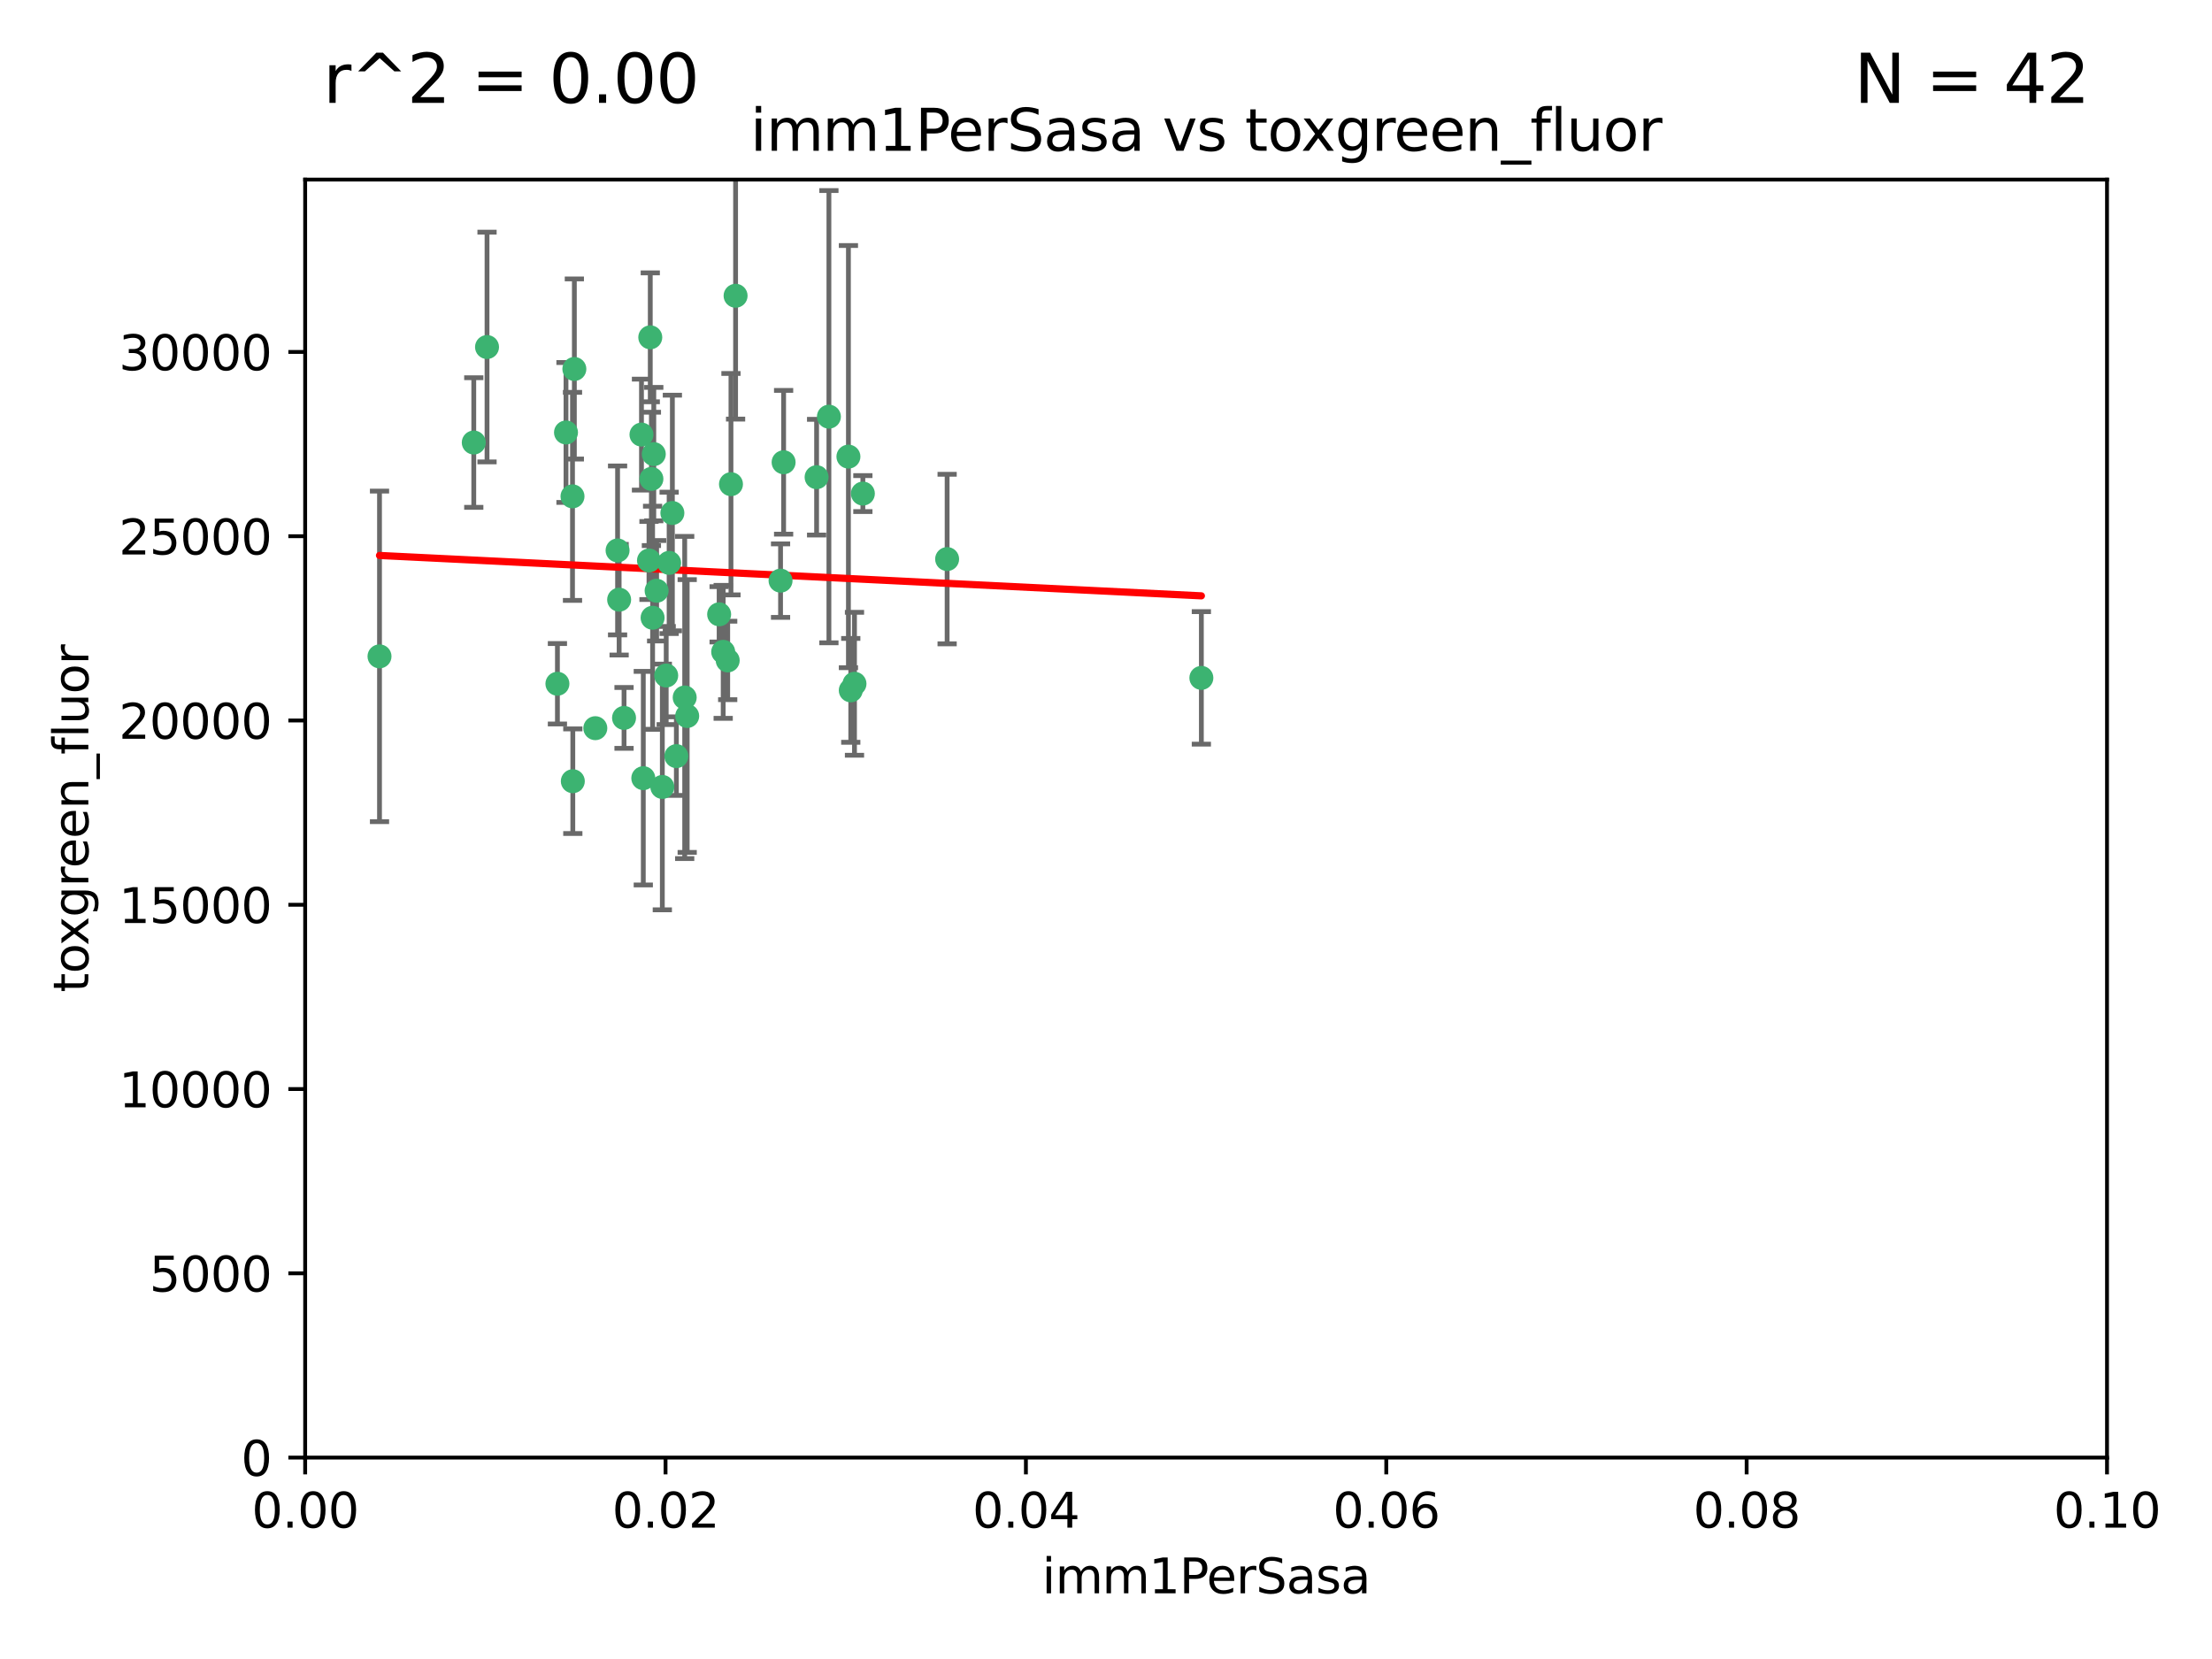 <?xml version="1.0" encoding="utf-8" standalone="no"?>
<!DOCTYPE svg PUBLIC "-//W3C//DTD SVG 1.1//EN"
  "http://www.w3.org/Graphics/SVG/1.1/DTD/svg11.dtd">
<svg xmlns:xlink="http://www.w3.org/1999/xlink" width="460.8pt" height="345.6pt" viewBox="0 0 460.8 345.6" xmlns="http://www.w3.org/2000/svg" version="1.1">
 <defs>
  <style type="text/css">*{stroke-linejoin: round; stroke-linecap: butt}</style>
 </defs>
 <g id="figure_1">
  <g id="patch_1">
   <path d="M 0 345.6 
L 460.8 345.6 
L 460.8 0 
L 0 0 
z
" style="fill: #ffffff"/>
  </g>
  <g id="axes_1">
   <g id="patch_2">
    <path d="M 63.571 303.64 
L 438.93 303.64 
L 438.93 37.411 
L 63.571 37.411 
z
" style="fill: #ffffff"/>
   </g>
   <g id="PathCollection_1">
    <defs>
     <path id="meb5f4f3772" d="M 0 1.118 
C 0.297 1.118 0.581 1 0.791 0.791 
C 1 0.581 1.118 0.297 1.118 0 
C 1.118 -0.297 1 -0.581 0.791 -0.791 
C 0.581 -1 0.297 -1.118 0 -1.118 
C -0.297 -1.118 -0.581 -1 -0.791 -0.791 
C -1 -0.581 -1.118 -0.297 -1.118 0 
C -1.118 0.297 -1 0.581 -0.791 0.791 
C -0.581 1 -0.297 1.118 0 1.118 
z
" style="stroke: #3cb371"/>
    </defs>
    <g clip-path="url(#pd19ee75ae9)">
     <use xlink:href="#meb5f4f3772" x="101.457" y="72.294" style="fill: #3cb371; stroke: #3cb371"/>
     <use xlink:href="#meb5f4f3772" x="79.059" y="136.733" style="fill: #3cb371; stroke: #3cb371"/>
     <use xlink:href="#meb5f4f3772" x="98.695" y="92.187" style="fill: #3cb371; stroke: #3cb371"/>
     <use xlink:href="#meb5f4f3772" x="135.699" y="99.763" style="fill: #3cb371; stroke: #3cb371"/>
     <use xlink:href="#meb5f4f3772" x="135.464" y="70.271" style="fill: #3cb371; stroke: #3cb371"/>
     <use xlink:href="#meb5f4f3772" x="150.654" y="135.791" style="fill: #3cb371; stroke: #3cb371"/>
     <use xlink:href="#meb5f4f3772" x="136.786" y="123.063" style="fill: #3cb371; stroke: #3cb371"/>
     <use xlink:href="#meb5f4f3772" x="124.016" y="151.693" style="fill: #3cb371; stroke: #3cb371"/>
     <use xlink:href="#meb5f4f3772" x="137.975" y="163.936" style="fill: #3cb371; stroke: #3cb371"/>
     <use xlink:href="#meb5f4f3772" x="128.653" y="114.664" style="fill: #3cb371; stroke: #3cb371"/>
     <use xlink:href="#meb5f4f3772" x="177.231" y="143.815" style="fill: #3cb371; stroke: #3cb371"/>
     <use xlink:href="#meb5f4f3772" x="135.196" y="116.762" style="fill: #3cb371; stroke: #3cb371"/>
     <use xlink:href="#meb5f4f3772" x="119.649" y="76.865" style="fill: #3cb371; stroke: #3cb371"/>
     <use xlink:href="#meb5f4f3772" x="117.908" y="90.091" style="fill: #3cb371; stroke: #3cb371"/>
     <use xlink:href="#meb5f4f3772" x="153.236" y="61.614" style="fill: #3cb371; stroke: #3cb371"/>
     <use xlink:href="#meb5f4f3772" x="179.751" y="102.821" style="fill: #3cb371; stroke: #3cb371"/>
     <use xlink:href="#meb5f4f3772" x="136.196" y="94.6" style="fill: #3cb371; stroke: #3cb371"/>
     <use xlink:href="#meb5f4f3772" x="119.328" y="162.741" style="fill: #3cb371; stroke: #3cb371"/>
     <use xlink:href="#meb5f4f3772" x="139.392" y="117.254" style="fill: #3cb371; stroke: #3cb371"/>
     <use xlink:href="#meb5f4f3772" x="143.155" y="149.16" style="fill: #3cb371; stroke: #3cb371"/>
     <use xlink:href="#meb5f4f3772" x="149.81" y="127.973" style="fill: #3cb371; stroke: #3cb371"/>
     <use xlink:href="#meb5f4f3772" x="151.594" y="137.58" style="fill: #3cb371; stroke: #3cb371"/>
     <use xlink:href="#meb5f4f3772" x="178.006" y="142.442" style="fill: #3cb371; stroke: #3cb371"/>
     <use xlink:href="#meb5f4f3772" x="133.632" y="90.534" style="fill: #3cb371; stroke: #3cb371"/>
     <use xlink:href="#meb5f4f3772" x="170.113" y="99.407" style="fill: #3cb371; stroke: #3cb371"/>
     <use xlink:href="#meb5f4f3772" x="129.998" y="149.553" style="fill: #3cb371; stroke: #3cb371"/>
     <use xlink:href="#meb5f4f3772" x="128.977" y="124.926" style="fill: #3cb371; stroke: #3cb371"/>
     <use xlink:href="#meb5f4f3772" x="152.275" y="100.862" style="fill: #3cb371; stroke: #3cb371"/>
     <use xlink:href="#meb5f4f3772" x="140.068" y="106.867" style="fill: #3cb371; stroke: #3cb371"/>
     <use xlink:href="#meb5f4f3772" x="116.121" y="142.44" style="fill: #3cb371; stroke: #3cb371"/>
     <use xlink:href="#meb5f4f3772" x="172.678" y="86.8" style="fill: #3cb371; stroke: #3cb371"/>
     <use xlink:href="#meb5f4f3772" x="163.241" y="96.298" style="fill: #3cb371; stroke: #3cb371"/>
     <use xlink:href="#meb5f4f3772" x="119.263" y="103.401" style="fill: #3cb371; stroke: #3cb371"/>
     <use xlink:href="#meb5f4f3772" x="135.948" y="128.689" style="fill: #3cb371; stroke: #3cb371"/>
     <use xlink:href="#meb5f4f3772" x="176.743" y="95.121" style="fill: #3cb371; stroke: #3cb371"/>
     <use xlink:href="#meb5f4f3772" x="250.266" y="141.216" style="fill: #3cb371; stroke: #3cb371"/>
     <use xlink:href="#meb5f4f3772" x="140.899" y="157.513" style="fill: #3cb371; stroke: #3cb371"/>
     <use xlink:href="#meb5f4f3772" x="197.304" y="116.464" style="fill: #3cb371; stroke: #3cb371"/>
     <use xlink:href="#meb5f4f3772" x="142.635" y="145.3" style="fill: #3cb371; stroke: #3cb371"/>
     <use xlink:href="#meb5f4f3772" x="134.01" y="162.105" style="fill: #3cb371; stroke: #3cb371"/>
     <use xlink:href="#meb5f4f3772" x="138.782" y="140.722" style="fill: #3cb371; stroke: #3cb371"/>
     <use xlink:href="#meb5f4f3772" x="162.604" y="120.958" style="fill: #3cb371; stroke: #3cb371"/>
    </g>
   </g>
   <g id="matplotlib.axis_1">
    <g id="xtick_1">
     <g id="line2d_1">
      <defs>
       <path id="mf16f6f6f05" d="M 0 0 
L 0 3.5 
" style="stroke: #000000; stroke-width: 0.8"/>
      </defs>
      <g>
       <use xlink:href="#mf16f6f6f05" x="63.571" y="303.64" style="stroke: #000000; stroke-width: 0.8"/>
      </g>
     </g>
     <g id="text_1">
      <!-- 0.00 -->
      <g transform="translate(52.438 318.238)scale(0.1 -0.1)">
       <defs>
        <path id="DejaVuSans-30" d="M 2034 4250 
Q 1547 4250 1301 3770 
Q 1056 3291 1056 2328 
Q 1056 1369 1301 889 
Q 1547 409 2034 409 
Q 2525 409 2770 889 
Q 3016 1369 3016 2328 
Q 3016 3291 2770 3770 
Q 2525 4250 2034 4250 
z
M 2034 4750 
Q 2819 4750 3233 4129 
Q 3647 3509 3647 2328 
Q 3647 1150 3233 529 
Q 2819 -91 2034 -91 
Q 1250 -91 836 529 
Q 422 1150 422 2328 
Q 422 3509 836 4129 
Q 1250 4750 2034 4750 
z
" transform="scale(0.016)"/>
        <path id="DejaVuSans-2e" d="M 684 794 
L 1344 794 
L 1344 0 
L 684 0 
L 684 794 
z
" transform="scale(0.016)"/>
       </defs>
       <use xlink:href="#DejaVuSans-30"/>
       <use xlink:href="#DejaVuSans-2e" x="63.623"/>
       <use xlink:href="#DejaVuSans-30" x="95.41"/>
       <use xlink:href="#DejaVuSans-30" x="159.033"/>
      </g>
     </g>
    </g>
    <g id="xtick_2">
     <g id="line2d_2">
      <g>
       <use xlink:href="#mf16f6f6f05" x="138.643" y="303.64" style="stroke: #000000; stroke-width: 0.8"/>
      </g>
     </g>
     <g id="text_2">
      <!-- 0.02 -->
      <g transform="translate(127.51 318.238)scale(0.1 -0.1)">
       <defs>
        <path id="DejaVuSans-32" d="M 1228 531 
L 3431 531 
L 3431 0 
L 469 0 
L 469 531 
Q 828 903 1448 1529 
Q 2069 2156 2228 2338 
Q 2531 2678 2651 2914 
Q 2772 3150 2772 3378 
Q 2772 3750 2511 3984 
Q 2250 4219 1831 4219 
Q 1534 4219 1204 4116 
Q 875 4013 500 3803 
L 500 4441 
Q 881 4594 1212 4672 
Q 1544 4750 1819 4750 
Q 2544 4750 2975 4387 
Q 3406 4025 3406 3419 
Q 3406 3131 3298 2873 
Q 3191 2616 2906 2266 
Q 2828 2175 2409 1742 
Q 1991 1309 1228 531 
z
" transform="scale(0.016)"/>
       </defs>
       <use xlink:href="#DejaVuSans-30"/>
       <use xlink:href="#DejaVuSans-2e" x="63.623"/>
       <use xlink:href="#DejaVuSans-30" x="95.41"/>
       <use xlink:href="#DejaVuSans-32" x="159.033"/>
      </g>
     </g>
    </g>
    <g id="xtick_3">
     <g id="line2d_3">
      <g>
       <use xlink:href="#mf16f6f6f05" x="213.715" y="303.64" style="stroke: #000000; stroke-width: 0.8"/>
      </g>
     </g>
     <g id="text_3">
      <!-- 0.04 -->
      <g transform="translate(202.582 318.238)scale(0.1 -0.1)">
       <defs>
        <path id="DejaVuSans-34" d="M 2419 4116 
L 825 1625 
L 2419 1625 
L 2419 4116 
z
M 2253 4666 
L 3047 4666 
L 3047 1625 
L 3713 1625 
L 3713 1100 
L 3047 1100 
L 3047 0 
L 2419 0 
L 2419 1100 
L 313 1100 
L 313 1709 
L 2253 4666 
z
" transform="scale(0.016)"/>
       </defs>
       <use xlink:href="#DejaVuSans-30"/>
       <use xlink:href="#DejaVuSans-2e" x="63.623"/>
       <use xlink:href="#DejaVuSans-30" x="95.41"/>
       <use xlink:href="#DejaVuSans-34" x="159.033"/>
      </g>
     </g>
    </g>
    <g id="xtick_4">
     <g id="line2d_4">
      <g>
       <use xlink:href="#mf16f6f6f05" x="288.786" y="303.64" style="stroke: #000000; stroke-width: 0.8"/>
      </g>
     </g>
     <g id="text_4">
      <!-- 0.06 -->
      <g transform="translate(277.654 318.238)scale(0.1 -0.1)">
       <defs>
        <path id="DejaVuSans-36" d="M 2113 2584 
Q 1688 2584 1439 2293 
Q 1191 2003 1191 1497 
Q 1191 994 1439 701 
Q 1688 409 2113 409 
Q 2538 409 2786 701 
Q 3034 994 3034 1497 
Q 3034 2003 2786 2293 
Q 2538 2584 2113 2584 
z
M 3366 4563 
L 3366 3988 
Q 3128 4100 2886 4159 
Q 2644 4219 2406 4219 
Q 1781 4219 1451 3797 
Q 1122 3375 1075 2522 
Q 1259 2794 1537 2939 
Q 1816 3084 2150 3084 
Q 2853 3084 3261 2657 
Q 3669 2231 3669 1497 
Q 3669 778 3244 343 
Q 2819 -91 2113 -91 
Q 1303 -91 875 529 
Q 447 1150 447 2328 
Q 447 3434 972 4092 
Q 1497 4750 2381 4750 
Q 2619 4750 2861 4703 
Q 3103 4656 3366 4563 
z
" transform="scale(0.016)"/>
       </defs>
       <use xlink:href="#DejaVuSans-30"/>
       <use xlink:href="#DejaVuSans-2e" x="63.623"/>
       <use xlink:href="#DejaVuSans-30" x="95.41"/>
       <use xlink:href="#DejaVuSans-36" x="159.033"/>
      </g>
     </g>
    </g>
    <g id="xtick_5">
     <g id="line2d_5">
      <g>
       <use xlink:href="#mf16f6f6f05" x="363.858" y="303.64" style="stroke: #000000; stroke-width: 0.8"/>
      </g>
     </g>
     <g id="text_5">
      <!-- 0.08 -->
      <g transform="translate(352.725 318.238)scale(0.1 -0.1)">
       <defs>
        <path id="DejaVuSans-38" d="M 2034 2216 
Q 1584 2216 1326 1975 
Q 1069 1734 1069 1313 
Q 1069 891 1326 650 
Q 1584 409 2034 409 
Q 2484 409 2743 651 
Q 3003 894 3003 1313 
Q 3003 1734 2745 1975 
Q 2488 2216 2034 2216 
z
M 1403 2484 
Q 997 2584 770 2862 
Q 544 3141 544 3541 
Q 544 4100 942 4425 
Q 1341 4750 2034 4750 
Q 2731 4750 3128 4425 
Q 3525 4100 3525 3541 
Q 3525 3141 3298 2862 
Q 3072 2584 2669 2484 
Q 3125 2378 3379 2068 
Q 3634 1759 3634 1313 
Q 3634 634 3220 271 
Q 2806 -91 2034 -91 
Q 1263 -91 848 271 
Q 434 634 434 1313 
Q 434 1759 690 2068 
Q 947 2378 1403 2484 
z
M 1172 3481 
Q 1172 3119 1398 2916 
Q 1625 2713 2034 2713 
Q 2441 2713 2670 2916 
Q 2900 3119 2900 3481 
Q 2900 3844 2670 4047 
Q 2441 4250 2034 4250 
Q 1625 4250 1398 4047 
Q 1172 3844 1172 3481 
z
" transform="scale(0.016)"/>
       </defs>
       <use xlink:href="#DejaVuSans-30"/>
       <use xlink:href="#DejaVuSans-2e" x="63.623"/>
       <use xlink:href="#DejaVuSans-30" x="95.41"/>
       <use xlink:href="#DejaVuSans-38" x="159.033"/>
      </g>
     </g>
    </g>
    <g id="xtick_6">
     <g id="line2d_6">
      <g>
       <use xlink:href="#mf16f6f6f05" x="438.93" y="303.64" style="stroke: #000000; stroke-width: 0.8"/>
      </g>
     </g>
     <g id="text_6">
      <!-- 0.10 -->
      <g transform="translate(427.797 318.238)scale(0.1 -0.1)">
       <defs>
        <path id="DejaVuSans-31" d="M 794 531 
L 1825 531 
L 1825 4091 
L 703 3866 
L 703 4441 
L 1819 4666 
L 2450 4666 
L 2450 531 
L 3481 531 
L 3481 0 
L 794 0 
L 794 531 
z
" transform="scale(0.016)"/>
       </defs>
       <use xlink:href="#DejaVuSans-30"/>
       <use xlink:href="#DejaVuSans-2e" x="63.623"/>
       <use xlink:href="#DejaVuSans-31" x="95.41"/>
       <use xlink:href="#DejaVuSans-30" x="159.033"/>
      </g>
     </g>
    </g>
    <g id="text_7">
     <!-- imm1PerSasa -->
     <g transform="translate(217.067 331.917)scale(0.1 -0.1)">
      <defs>
       <path id="DejaVuSans-69" d="M 603 3500 
L 1178 3500 
L 1178 0 
L 603 0 
L 603 3500 
z
M 603 4863 
L 1178 4863 
L 1178 4134 
L 603 4134 
L 603 4863 
z
" transform="scale(0.016)"/>
       <path id="DejaVuSans-6d" d="M 3328 2828 
Q 3544 3216 3844 3400 
Q 4144 3584 4550 3584 
Q 5097 3584 5394 3201 
Q 5691 2819 5691 2113 
L 5691 0 
L 5113 0 
L 5113 2094 
Q 5113 2597 4934 2840 
Q 4756 3084 4391 3084 
Q 3944 3084 3684 2787 
Q 3425 2491 3425 1978 
L 3425 0 
L 2847 0 
L 2847 2094 
Q 2847 2600 2669 2842 
Q 2491 3084 2119 3084 
Q 1678 3084 1418 2786 
Q 1159 2488 1159 1978 
L 1159 0 
L 581 0 
L 581 3500 
L 1159 3500 
L 1159 2956 
Q 1356 3278 1631 3431 
Q 1906 3584 2284 3584 
Q 2666 3584 2933 3390 
Q 3200 3197 3328 2828 
z
" transform="scale(0.016)"/>
       <path id="DejaVuSans-50" d="M 1259 4147 
L 1259 2394 
L 2053 2394 
Q 2494 2394 2734 2622 
Q 2975 2850 2975 3272 
Q 2975 3691 2734 3919 
Q 2494 4147 2053 4147 
L 1259 4147 
z
M 628 4666 
L 2053 4666 
Q 2838 4666 3239 4311 
Q 3641 3956 3641 3272 
Q 3641 2581 3239 2228 
Q 2838 1875 2053 1875 
L 1259 1875 
L 1259 0 
L 628 0 
L 628 4666 
z
" transform="scale(0.016)"/>
       <path id="DejaVuSans-65" d="M 3597 1894 
L 3597 1613 
L 953 1613 
Q 991 1019 1311 708 
Q 1631 397 2203 397 
Q 2534 397 2845 478 
Q 3156 559 3463 722 
L 3463 178 
Q 3153 47 2828 -22 
Q 2503 -91 2169 -91 
Q 1331 -91 842 396 
Q 353 884 353 1716 
Q 353 2575 817 3079 
Q 1281 3584 2069 3584 
Q 2775 3584 3186 3129 
Q 3597 2675 3597 1894 
z
M 3022 2063 
Q 3016 2534 2758 2815 
Q 2500 3097 2075 3097 
Q 1594 3097 1305 2825 
Q 1016 2553 972 2059 
L 3022 2063 
z
" transform="scale(0.016)"/>
       <path id="DejaVuSans-72" d="M 2631 2963 
Q 2534 3019 2420 3045 
Q 2306 3072 2169 3072 
Q 1681 3072 1420 2755 
Q 1159 2438 1159 1844 
L 1159 0 
L 581 0 
L 581 3500 
L 1159 3500 
L 1159 2956 
Q 1341 3275 1631 3429 
Q 1922 3584 2338 3584 
Q 2397 3584 2469 3576 
Q 2541 3569 2628 3553 
L 2631 2963 
z
" transform="scale(0.016)"/>
       <path id="DejaVuSans-53" d="M 3425 4513 
L 3425 3897 
Q 3066 4069 2747 4153 
Q 2428 4238 2131 4238 
Q 1616 4238 1336 4038 
Q 1056 3838 1056 3469 
Q 1056 3159 1242 3001 
Q 1428 2844 1947 2747 
L 2328 2669 
Q 3034 2534 3370 2195 
Q 3706 1856 3706 1288 
Q 3706 609 3251 259 
Q 2797 -91 1919 -91 
Q 1588 -91 1214 -16 
Q 841 59 441 206 
L 441 856 
Q 825 641 1194 531 
Q 1563 422 1919 422 
Q 2459 422 2753 634 
Q 3047 847 3047 1241 
Q 3047 1584 2836 1778 
Q 2625 1972 2144 2069 
L 1759 2144 
Q 1053 2284 737 2584 
Q 422 2884 422 3419 
Q 422 4038 858 4394 
Q 1294 4750 2059 4750 
Q 2388 4750 2728 4690 
Q 3069 4631 3425 4513 
z
" transform="scale(0.016)"/>
       <path id="DejaVuSans-61" d="M 2194 1759 
Q 1497 1759 1228 1600 
Q 959 1441 959 1056 
Q 959 750 1161 570 
Q 1363 391 1709 391 
Q 2188 391 2477 730 
Q 2766 1069 2766 1631 
L 2766 1759 
L 2194 1759 
z
M 3341 1997 
L 3341 0 
L 2766 0 
L 2766 531 
Q 2569 213 2275 61 
Q 1981 -91 1556 -91 
Q 1019 -91 701 211 
Q 384 513 384 1019 
Q 384 1609 779 1909 
Q 1175 2209 1959 2209 
L 2766 2209 
L 2766 2266 
Q 2766 2663 2505 2880 
Q 2244 3097 1772 3097 
Q 1472 3097 1187 3025 
Q 903 2953 641 2809 
L 641 3341 
Q 956 3463 1253 3523 
Q 1550 3584 1831 3584 
Q 2591 3584 2966 3190 
Q 3341 2797 3341 1997 
z
" transform="scale(0.016)"/>
       <path id="DejaVuSans-73" d="M 2834 3397 
L 2834 2853 
Q 2591 2978 2328 3040 
Q 2066 3103 1784 3103 
Q 1356 3103 1142 2972 
Q 928 2841 928 2578 
Q 928 2378 1081 2264 
Q 1234 2150 1697 2047 
L 1894 2003 
Q 2506 1872 2764 1633 
Q 3022 1394 3022 966 
Q 3022 478 2636 193 
Q 2250 -91 1575 -91 
Q 1294 -91 989 -36 
Q 684 19 347 128 
L 347 722 
Q 666 556 975 473 
Q 1284 391 1588 391 
Q 1994 391 2212 530 
Q 2431 669 2431 922 
Q 2431 1156 2273 1281 
Q 2116 1406 1581 1522 
L 1381 1569 
Q 847 1681 609 1914 
Q 372 2147 372 2553 
Q 372 3047 722 3315 
Q 1072 3584 1716 3584 
Q 2034 3584 2315 3537 
Q 2597 3491 2834 3397 
z
" transform="scale(0.016)"/>
      </defs>
      <use xlink:href="#DejaVuSans-69"/>
      <use xlink:href="#DejaVuSans-6d" x="27.783"/>
      <use xlink:href="#DejaVuSans-6d" x="125.195"/>
      <use xlink:href="#DejaVuSans-31" x="222.607"/>
      <use xlink:href="#DejaVuSans-50" x="286.23"/>
      <use xlink:href="#DejaVuSans-65" x="342.908"/>
      <use xlink:href="#DejaVuSans-72" x="404.432"/>
      <use xlink:href="#DejaVuSans-53" x="445.545"/>
      <use xlink:href="#DejaVuSans-61" x="509.021"/>
      <use xlink:href="#DejaVuSans-73" x="570.301"/>
      <use xlink:href="#DejaVuSans-61" x="622.4"/>
     </g>
    </g>
   </g>
   <g id="matplotlib.axis_2">
    <g id="ytick_1">
     <g id="line2d_7">
      <defs>
       <path id="m47a28fa94f" d="M 0 0 
L -3.5 0 
" style="stroke: #000000; stroke-width: 0.8"/>
      </defs>
      <g>
       <use xlink:href="#m47a28fa94f" x="63.571" y="303.64" style="stroke: #000000; stroke-width: 0.8"/>
      </g>
     </g>
     <g id="text_8">
      <!-- 0 -->
      <g transform="translate(50.209 307.439)scale(0.1 -0.1)">
       <use xlink:href="#DejaVuSans-30"/>
      </g>
     </g>
    </g>
    <g id="ytick_2">
     <g id="line2d_8">
      <g>
       <use xlink:href="#m47a28fa94f" x="63.571" y="265.253" style="stroke: #000000; stroke-width: 0.8"/>
      </g>
     </g>
     <g id="text_9">
      <!-- 5000 -->
      <g transform="translate(31.121 269.052)scale(0.1 -0.1)">
       <defs>
        <path id="DejaVuSans-35" d="M 691 4666 
L 3169 4666 
L 3169 4134 
L 1269 4134 
L 1269 2991 
Q 1406 3038 1543 3061 
Q 1681 3084 1819 3084 
Q 2600 3084 3056 2656 
Q 3513 2228 3513 1497 
Q 3513 744 3044 326 
Q 2575 -91 1722 -91 
Q 1428 -91 1123 -41 
Q 819 9 494 109 
L 494 744 
Q 775 591 1075 516 
Q 1375 441 1709 441 
Q 2250 441 2565 725 
Q 2881 1009 2881 1497 
Q 2881 1984 2565 2268 
Q 2250 2553 1709 2553 
Q 1456 2553 1204 2497 
Q 953 2441 691 2322 
L 691 4666 
z
" transform="scale(0.016)"/>
       </defs>
       <use xlink:href="#DejaVuSans-35"/>
       <use xlink:href="#DejaVuSans-30" x="63.623"/>
       <use xlink:href="#DejaVuSans-30" x="127.246"/>
       <use xlink:href="#DejaVuSans-30" x="190.869"/>
      </g>
     </g>
    </g>
    <g id="ytick_3">
     <g id="line2d_9">
      <g>
       <use xlink:href="#m47a28fa94f" x="63.571" y="226.866" style="stroke: #000000; stroke-width: 0.8"/>
      </g>
     </g>
     <g id="text_10">
      <!-- 10000 -->
      <g transform="translate(24.759 230.665)scale(0.1 -0.1)">
       <use xlink:href="#DejaVuSans-31"/>
       <use xlink:href="#DejaVuSans-30" x="63.623"/>
       <use xlink:href="#DejaVuSans-30" x="127.246"/>
       <use xlink:href="#DejaVuSans-30" x="190.869"/>
       <use xlink:href="#DejaVuSans-30" x="254.492"/>
      </g>
     </g>
    </g>
    <g id="ytick_4">
     <g id="line2d_10">
      <g>
       <use xlink:href="#m47a28fa94f" x="63.571" y="188.479" style="stroke: #000000; stroke-width: 0.8"/>
      </g>
     </g>
     <g id="text_11">
      <!-- 15000 -->
      <g transform="translate(24.759 192.278)scale(0.1 -0.1)">
       <use xlink:href="#DejaVuSans-31"/>
       <use xlink:href="#DejaVuSans-35" x="63.623"/>
       <use xlink:href="#DejaVuSans-30" x="127.246"/>
       <use xlink:href="#DejaVuSans-30" x="190.869"/>
       <use xlink:href="#DejaVuSans-30" x="254.492"/>
      </g>
     </g>
    </g>
    <g id="ytick_5">
     <g id="line2d_11">
      <g>
       <use xlink:href="#m47a28fa94f" x="63.571" y="150.092" style="stroke: #000000; stroke-width: 0.8"/>
      </g>
     </g>
     <g id="text_12">
      <!-- 20000 -->
      <g transform="translate(24.759 153.891)scale(0.1 -0.1)">
       <use xlink:href="#DejaVuSans-32"/>
       <use xlink:href="#DejaVuSans-30" x="63.623"/>
       <use xlink:href="#DejaVuSans-30" x="127.246"/>
       <use xlink:href="#DejaVuSans-30" x="190.869"/>
       <use xlink:href="#DejaVuSans-30" x="254.492"/>
      </g>
     </g>
    </g>
    <g id="ytick_6">
     <g id="line2d_12">
      <g>
       <use xlink:href="#m47a28fa94f" x="63.571" y="111.705" style="stroke: #000000; stroke-width: 0.8"/>
      </g>
     </g>
     <g id="text_13">
      <!-- 25000 -->
      <g transform="translate(24.759 115.504)scale(0.1 -0.1)">
       <use xlink:href="#DejaVuSans-32"/>
       <use xlink:href="#DejaVuSans-35" x="63.623"/>
       <use xlink:href="#DejaVuSans-30" x="127.246"/>
       <use xlink:href="#DejaVuSans-30" x="190.869"/>
       <use xlink:href="#DejaVuSans-30" x="254.492"/>
      </g>
     </g>
    </g>
    <g id="ytick_7">
     <g id="line2d_13">
      <g>
       <use xlink:href="#m47a28fa94f" x="63.571" y="73.317" style="stroke: #000000; stroke-width: 0.8"/>
      </g>
     </g>
     <g id="text_14">
      <!-- 30000 -->
      <g transform="translate(24.759 77.117)scale(0.1 -0.1)">
       <defs>
        <path id="DejaVuSans-33" d="M 2597 2516 
Q 3050 2419 3304 2112 
Q 3559 1806 3559 1356 
Q 3559 666 3084 287 
Q 2609 -91 1734 -91 
Q 1441 -91 1130 -33 
Q 819 25 488 141 
L 488 750 
Q 750 597 1062 519 
Q 1375 441 1716 441 
Q 2309 441 2620 675 
Q 2931 909 2931 1356 
Q 2931 1769 2642 2001 
Q 2353 2234 1838 2234 
L 1294 2234 
L 1294 2753 
L 1863 2753 
Q 2328 2753 2575 2939 
Q 2822 3125 2822 3475 
Q 2822 3834 2567 4026 
Q 2313 4219 1838 4219 
Q 1578 4219 1281 4162 
Q 984 4106 628 3988 
L 628 4550 
Q 988 4650 1302 4700 
Q 1616 4750 1894 4750 
Q 2613 4750 3031 4423 
Q 3450 4097 3450 3541 
Q 3450 3153 3228 2886 
Q 3006 2619 2597 2516 
z
" transform="scale(0.016)"/>
       </defs>
       <use xlink:href="#DejaVuSans-33"/>
       <use xlink:href="#DejaVuSans-30" x="63.623"/>
       <use xlink:href="#DejaVuSans-30" x="127.246"/>
       <use xlink:href="#DejaVuSans-30" x="190.869"/>
       <use xlink:href="#DejaVuSans-30" x="254.492"/>
      </g>
     </g>
    </g>
    <g id="text_15">
     <!-- toxgreen_fluor -->
     <g transform="translate(18.401 206.72)rotate(-90)scale(0.1 -0.1)">
      <defs>
       <path id="DejaVuSans-74" d="M 1172 4494 
L 1172 3500 
L 2356 3500 
L 2356 3053 
L 1172 3053 
L 1172 1153 
Q 1172 725 1289 603 
Q 1406 481 1766 481 
L 2356 481 
L 2356 0 
L 1766 0 
Q 1100 0 847 248 
Q 594 497 594 1153 
L 594 3053 
L 172 3053 
L 172 3500 
L 594 3500 
L 594 4494 
L 1172 4494 
z
" transform="scale(0.016)"/>
       <path id="DejaVuSans-6f" d="M 1959 3097 
Q 1497 3097 1228 2736 
Q 959 2375 959 1747 
Q 959 1119 1226 758 
Q 1494 397 1959 397 
Q 2419 397 2687 759 
Q 2956 1122 2956 1747 
Q 2956 2369 2687 2733 
Q 2419 3097 1959 3097 
z
M 1959 3584 
Q 2709 3584 3137 3096 
Q 3566 2609 3566 1747 
Q 3566 888 3137 398 
Q 2709 -91 1959 -91 
Q 1206 -91 779 398 
Q 353 888 353 1747 
Q 353 2609 779 3096 
Q 1206 3584 1959 3584 
z
" transform="scale(0.016)"/>
       <path id="DejaVuSans-78" d="M 3513 3500 
L 2247 1797 
L 3578 0 
L 2900 0 
L 1881 1375 
L 863 0 
L 184 0 
L 1544 1831 
L 300 3500 
L 978 3500 
L 1906 2253 
L 2834 3500 
L 3513 3500 
z
" transform="scale(0.016)"/>
       <path id="DejaVuSans-67" d="M 2906 1791 
Q 2906 2416 2648 2759 
Q 2391 3103 1925 3103 
Q 1463 3103 1205 2759 
Q 947 2416 947 1791 
Q 947 1169 1205 825 
Q 1463 481 1925 481 
Q 2391 481 2648 825 
Q 2906 1169 2906 1791 
z
M 3481 434 
Q 3481 -459 3084 -895 
Q 2688 -1331 1869 -1331 
Q 1566 -1331 1297 -1286 
Q 1028 -1241 775 -1147 
L 775 -588 
Q 1028 -725 1275 -790 
Q 1522 -856 1778 -856 
Q 2344 -856 2625 -561 
Q 2906 -266 2906 331 
L 2906 616 
Q 2728 306 2450 153 
Q 2172 0 1784 0 
Q 1141 0 747 490 
Q 353 981 353 1791 
Q 353 2603 747 3093 
Q 1141 3584 1784 3584 
Q 2172 3584 2450 3431 
Q 2728 3278 2906 2969 
L 2906 3500 
L 3481 3500 
L 3481 434 
z
" transform="scale(0.016)"/>
       <path id="DejaVuSans-6e" d="M 3513 2113 
L 3513 0 
L 2938 0 
L 2938 2094 
Q 2938 2591 2744 2837 
Q 2550 3084 2163 3084 
Q 1697 3084 1428 2787 
Q 1159 2491 1159 1978 
L 1159 0 
L 581 0 
L 581 3500 
L 1159 3500 
L 1159 2956 
Q 1366 3272 1645 3428 
Q 1925 3584 2291 3584 
Q 2894 3584 3203 3211 
Q 3513 2838 3513 2113 
z
" transform="scale(0.016)"/>
       <path id="DejaVuSans-5f" d="M 3263 -1063 
L 3263 -1509 
L -63 -1509 
L -63 -1063 
L 3263 -1063 
z
" transform="scale(0.016)"/>
       <path id="DejaVuSans-66" d="M 2375 4863 
L 2375 4384 
L 1825 4384 
Q 1516 4384 1395 4259 
Q 1275 4134 1275 3809 
L 1275 3500 
L 2222 3500 
L 2222 3053 
L 1275 3053 
L 1275 0 
L 697 0 
L 697 3053 
L 147 3053 
L 147 3500 
L 697 3500 
L 697 3744 
Q 697 4328 969 4595 
Q 1241 4863 1831 4863 
L 2375 4863 
z
" transform="scale(0.016)"/>
       <path id="DejaVuSans-6c" d="M 603 4863 
L 1178 4863 
L 1178 0 
L 603 0 
L 603 4863 
z
" transform="scale(0.016)"/>
       <path id="DejaVuSans-75" d="M 544 1381 
L 544 3500 
L 1119 3500 
L 1119 1403 
Q 1119 906 1312 657 
Q 1506 409 1894 409 
Q 2359 409 2629 706 
Q 2900 1003 2900 1516 
L 2900 3500 
L 3475 3500 
L 3475 0 
L 2900 0 
L 2900 538 
Q 2691 219 2414 64 
Q 2138 -91 1772 -91 
Q 1169 -91 856 284 
Q 544 659 544 1381 
z
M 1991 3584 
L 1991 3584 
z
" transform="scale(0.016)"/>
      </defs>
      <use xlink:href="#DejaVuSans-74"/>
      <use xlink:href="#DejaVuSans-6f" x="39.209"/>
      <use xlink:href="#DejaVuSans-78" x="97.266"/>
      <use xlink:href="#DejaVuSans-67" x="156.445"/>
      <use xlink:href="#DejaVuSans-72" x="219.922"/>
      <use xlink:href="#DejaVuSans-65" x="258.785"/>
      <use xlink:href="#DejaVuSans-65" x="320.309"/>
      <use xlink:href="#DejaVuSans-6e" x="381.832"/>
      <use xlink:href="#DejaVuSans-5f" x="445.211"/>
      <use xlink:href="#DejaVuSans-66" x="495.211"/>
      <use xlink:href="#DejaVuSans-6c" x="530.416"/>
      <use xlink:href="#DejaVuSans-75" x="558.199"/>
      <use xlink:href="#DejaVuSans-6f" x="621.578"/>
      <use xlink:href="#DejaVuSans-72" x="682.76"/>
     </g>
    </g>
   </g>
   <g id="LineCollection_1">
    <path d="M 101.457 96.224 
L 101.457 48.364 
" clip-path="url(#pd19ee75ae9)" style="fill: none; stroke: #696969"/>
    <path d="M 79.059 171.165 
L 79.059 102.302 
" clip-path="url(#pd19ee75ae9)" style="fill: none; stroke: #696969"/>
    <path d="M 98.695 105.69 
L 98.695 78.685 
" clip-path="url(#pd19ee75ae9)" style="fill: none; stroke: #696969"/>
    <path d="M 135.699 113.651 
L 135.699 85.875 
" clip-path="url(#pd19ee75ae9)" style="fill: none; stroke: #696969"/>
    <path d="M 135.464 83.696 
L 135.464 56.846 
" clip-path="url(#pd19ee75ae9)" style="fill: none; stroke: #696969"/>
    <path d="M 150.654 149.644 
L 150.654 121.939 
" clip-path="url(#pd19ee75ae9)" style="fill: none; stroke: #696969"/>
    <path d="M 136.786 133.529 
L 136.786 112.598 
" clip-path="url(#pd19ee75ae9)" style="fill: none; stroke: #696969"/>
    <path d="M 124.016 152.217 
L 124.016 151.168 
" clip-path="url(#pd19ee75ae9)" style="fill: none; stroke: #696969"/>
    <path d="M 137.975 189.529 
L 137.975 138.343 
" clip-path="url(#pd19ee75ae9)" style="fill: none; stroke: #696969"/>
    <path d="M 128.653 132.255 
L 128.653 97.072 
" clip-path="url(#pd19ee75ae9)" style="fill: none; stroke: #696969"/>
    <path d="M 177.231 154.632 
L 177.231 132.999 
" clip-path="url(#pd19ee75ae9)" style="fill: none; stroke: #696969"/>
    <path d="M 135.196 124.89 
L 135.196 108.635 
" clip-path="url(#pd19ee75ae9)" style="fill: none; stroke: #696969"/>
    <path d="M 119.649 95.625 
L 119.649 58.105 
" clip-path="url(#pd19ee75ae9)" style="fill: none; stroke: #696969"/>
    <path d="M 117.908 104.662 
L 117.908 75.52 
" clip-path="url(#pd19ee75ae9)" style="fill: none; stroke: #696969"/>
    <path d="M 153.236 87.306 
L 153.236 35.922 
" clip-path="url(#pd19ee75ae9)" style="fill: none; stroke: #696969"/>
    <path d="M 179.751 106.565 
L 179.751 99.077 
" clip-path="url(#pd19ee75ae9)" style="fill: none; stroke: #696969"/>
    <path d="M 136.196 108.495 
L 136.196 80.704 
" clip-path="url(#pd19ee75ae9)" style="fill: none; stroke: #696969"/>
    <path d="M 119.328 173.639 
L 119.328 151.843 
" clip-path="url(#pd19ee75ae9)" style="fill: none; stroke: #696969"/>
    <path d="M 139.392 131.975 
L 139.392 102.532 
" clip-path="url(#pd19ee75ae9)" style="fill: none; stroke: #696969"/>
    <path d="M 143.155 177.569 
L 143.155 120.752 
" clip-path="url(#pd19ee75ae9)" style="fill: none; stroke: #696969"/>
    <path d="M 149.81 133.734 
L 149.81 122.212 
" clip-path="url(#pd19ee75ae9)" style="fill: none; stroke: #696969"/>
    <path d="M 151.594 145.75 
L 151.594 129.411 
" clip-path="url(#pd19ee75ae9)" style="fill: none; stroke: #696969"/>
    <path d="M 178.006 157.326 
L 178.006 127.559 
" clip-path="url(#pd19ee75ae9)" style="fill: none; stroke: #696969"/>
    <path d="M 133.632 102.091 
L 133.632 78.978 
" clip-path="url(#pd19ee75ae9)" style="fill: none; stroke: #696969"/>
    <path d="M 170.113 111.46 
L 170.113 87.355 
" clip-path="url(#pd19ee75ae9)" style="fill: none; stroke: #696969"/>
    <path d="M 129.998 155.89 
L 129.998 143.216 
" clip-path="url(#pd19ee75ae9)" style="fill: none; stroke: #696969"/>
    <path d="M 128.977 136.454 
L 128.977 113.398 
" clip-path="url(#pd19ee75ae9)" style="fill: none; stroke: #696969"/>
    <path d="M 152.275 123.923 
L 152.275 77.801 
" clip-path="url(#pd19ee75ae9)" style="fill: none; stroke: #696969"/>
    <path d="M 140.068 131.412 
L 140.068 82.321 
" clip-path="url(#pd19ee75ae9)" style="fill: none; stroke: #696969"/>
    <path d="M 116.121 150.817 
L 116.121 134.064 
" clip-path="url(#pd19ee75ae9)" style="fill: none; stroke: #696969"/>
    <path d="M 172.678 133.906 
L 172.678 39.694 
" clip-path="url(#pd19ee75ae9)" style="fill: none; stroke: #696969"/>
    <path d="M 163.241 111.272 
L 163.241 81.324 
" clip-path="url(#pd19ee75ae9)" style="fill: none; stroke: #696969"/>
    <path d="M 119.263 125.071 
L 119.263 81.732 
" clip-path="url(#pd19ee75ae9)" style="fill: none; stroke: #696969"/>
    <path d="M 135.948 151.927 
L 135.948 105.45 
" clip-path="url(#pd19ee75ae9)" style="fill: none; stroke: #696969"/>
    <path d="M 176.743 139.091 
L 176.743 51.151 
" clip-path="url(#pd19ee75ae9)" style="fill: none; stroke: #696969"/>
    <path d="M 250.266 155.019 
L 250.266 127.413 
" clip-path="url(#pd19ee75ae9)" style="fill: none; stroke: #696969"/>
    <path d="M 140.899 165.694 
L 140.899 149.332 
" clip-path="url(#pd19ee75ae9)" style="fill: none; stroke: #696969"/>
    <path d="M 197.304 134.122 
L 197.304 98.805 
" clip-path="url(#pd19ee75ae9)" style="fill: none; stroke: #696969"/>
    <path d="M 142.635 178.855 
L 142.635 111.745 
" clip-path="url(#pd19ee75ae9)" style="fill: none; stroke: #696969"/>
    <path d="M 134.01 184.351 
L 134.01 139.86 
" clip-path="url(#pd19ee75ae9)" style="fill: none; stroke: #696969"/>
    <path d="M 138.782 150.938 
L 138.782 130.506 
" clip-path="url(#pd19ee75ae9)" style="fill: none; stroke: #696969"/>
    <path d="M 162.604 128.612 
L 162.604 113.304 
" clip-path="url(#pd19ee75ae9)" style="fill: none; stroke: #696969"/>
   </g>
   <g id="line2d_14">
    <defs>
     <path id="maa80ec494b" d="M 2 0 
L -2 -0 
" style="stroke: #696969"/>
    </defs>
    <g clip-path="url(#pd19ee75ae9)">
     <use xlink:href="#maa80ec494b" x="101.457" y="96.224" style="fill: #696969; stroke: #696969"/>
     <use xlink:href="#maa80ec494b" x="79.059" y="171.165" style="fill: #696969; stroke: #696969"/>
     <use xlink:href="#maa80ec494b" x="98.695" y="105.69" style="fill: #696969; stroke: #696969"/>
     <use xlink:href="#maa80ec494b" x="135.699" y="113.651" style="fill: #696969; stroke: #696969"/>
     <use xlink:href="#maa80ec494b" x="135.464" y="83.696" style="fill: #696969; stroke: #696969"/>
     <use xlink:href="#maa80ec494b" x="150.654" y="149.644" style="fill: #696969; stroke: #696969"/>
     <use xlink:href="#maa80ec494b" x="136.786" y="133.529" style="fill: #696969; stroke: #696969"/>
     <use xlink:href="#maa80ec494b" x="124.016" y="152.217" style="fill: #696969; stroke: #696969"/>
     <use xlink:href="#maa80ec494b" x="137.975" y="189.529" style="fill: #696969; stroke: #696969"/>
     <use xlink:href="#maa80ec494b" x="128.653" y="132.255" style="fill: #696969; stroke: #696969"/>
     <use xlink:href="#maa80ec494b" x="177.231" y="154.632" style="fill: #696969; stroke: #696969"/>
     <use xlink:href="#maa80ec494b" x="135.196" y="124.89" style="fill: #696969; stroke: #696969"/>
     <use xlink:href="#maa80ec494b" x="119.649" y="95.625" style="fill: #696969; stroke: #696969"/>
     <use xlink:href="#maa80ec494b" x="117.908" y="104.662" style="fill: #696969; stroke: #696969"/>
     <use xlink:href="#maa80ec494b" x="153.236" y="87.306" style="fill: #696969; stroke: #696969"/>
     <use xlink:href="#maa80ec494b" x="179.751" y="106.565" style="fill: #696969; stroke: #696969"/>
     <use xlink:href="#maa80ec494b" x="136.196" y="108.495" style="fill: #696969; stroke: #696969"/>
     <use xlink:href="#maa80ec494b" x="119.328" y="173.639" style="fill: #696969; stroke: #696969"/>
     <use xlink:href="#maa80ec494b" x="139.392" y="131.975" style="fill: #696969; stroke: #696969"/>
     <use xlink:href="#maa80ec494b" x="143.155" y="177.569" style="fill: #696969; stroke: #696969"/>
     <use xlink:href="#maa80ec494b" x="149.81" y="133.734" style="fill: #696969; stroke: #696969"/>
     <use xlink:href="#maa80ec494b" x="151.594" y="145.75" style="fill: #696969; stroke: #696969"/>
     <use xlink:href="#maa80ec494b" x="178.006" y="157.326" style="fill: #696969; stroke: #696969"/>
     <use xlink:href="#maa80ec494b" x="133.632" y="102.091" style="fill: #696969; stroke: #696969"/>
     <use xlink:href="#maa80ec494b" x="170.113" y="111.46" style="fill: #696969; stroke: #696969"/>
     <use xlink:href="#maa80ec494b" x="129.998" y="155.89" style="fill: #696969; stroke: #696969"/>
     <use xlink:href="#maa80ec494b" x="128.977" y="136.454" style="fill: #696969; stroke: #696969"/>
     <use xlink:href="#maa80ec494b" x="152.275" y="123.923" style="fill: #696969; stroke: #696969"/>
     <use xlink:href="#maa80ec494b" x="140.068" y="131.412" style="fill: #696969; stroke: #696969"/>
     <use xlink:href="#maa80ec494b" x="116.121" y="150.817" style="fill: #696969; stroke: #696969"/>
     <use xlink:href="#maa80ec494b" x="172.678" y="133.906" style="fill: #696969; stroke: #696969"/>
     <use xlink:href="#maa80ec494b" x="163.241" y="111.272" style="fill: #696969; stroke: #696969"/>
     <use xlink:href="#maa80ec494b" x="119.263" y="125.071" style="fill: #696969; stroke: #696969"/>
     <use xlink:href="#maa80ec494b" x="135.948" y="151.927" style="fill: #696969; stroke: #696969"/>
     <use xlink:href="#maa80ec494b" x="176.743" y="139.091" style="fill: #696969; stroke: #696969"/>
     <use xlink:href="#maa80ec494b" x="250.266" y="155.019" style="fill: #696969; stroke: #696969"/>
     <use xlink:href="#maa80ec494b" x="140.899" y="165.694" style="fill: #696969; stroke: #696969"/>
     <use xlink:href="#maa80ec494b" x="197.304" y="134.122" style="fill: #696969; stroke: #696969"/>
     <use xlink:href="#maa80ec494b" x="142.635" y="178.855" style="fill: #696969; stroke: #696969"/>
     <use xlink:href="#maa80ec494b" x="134.01" y="184.351" style="fill: #696969; stroke: #696969"/>
     <use xlink:href="#maa80ec494b" x="138.782" y="150.938" style="fill: #696969; stroke: #696969"/>
     <use xlink:href="#maa80ec494b" x="162.604" y="128.612" style="fill: #696969; stroke: #696969"/>
    </g>
   </g>
   <g id="line2d_15">
    <g clip-path="url(#pd19ee75ae9)">
     <use xlink:href="#maa80ec494b" x="101.457" y="48.364" style="fill: #696969; stroke: #696969"/>
     <use xlink:href="#maa80ec494b" x="79.059" y="102.302" style="fill: #696969; stroke: #696969"/>
     <use xlink:href="#maa80ec494b" x="98.695" y="78.685" style="fill: #696969; stroke: #696969"/>
     <use xlink:href="#maa80ec494b" x="135.699" y="85.875" style="fill: #696969; stroke: #696969"/>
     <use xlink:href="#maa80ec494b" x="135.464" y="56.846" style="fill: #696969; stroke: #696969"/>
     <use xlink:href="#maa80ec494b" x="150.654" y="121.939" style="fill: #696969; stroke: #696969"/>
     <use xlink:href="#maa80ec494b" x="136.786" y="112.598" style="fill: #696969; stroke: #696969"/>
     <use xlink:href="#maa80ec494b" x="124.016" y="151.168" style="fill: #696969; stroke: #696969"/>
     <use xlink:href="#maa80ec494b" x="137.975" y="138.343" style="fill: #696969; stroke: #696969"/>
     <use xlink:href="#maa80ec494b" x="128.653" y="97.072" style="fill: #696969; stroke: #696969"/>
     <use xlink:href="#maa80ec494b" x="177.231" y="132.999" style="fill: #696969; stroke: #696969"/>
     <use xlink:href="#maa80ec494b" x="135.196" y="108.635" style="fill: #696969; stroke: #696969"/>
     <use xlink:href="#maa80ec494b" x="119.649" y="58.105" style="fill: #696969; stroke: #696969"/>
     <use xlink:href="#maa80ec494b" x="117.908" y="75.52" style="fill: #696969; stroke: #696969"/>
     <use xlink:href="#maa80ec494b" x="153.236" y="35.922" style="fill: #696969; stroke: #696969"/>
     <use xlink:href="#maa80ec494b" x="179.751" y="99.077" style="fill: #696969; stroke: #696969"/>
     <use xlink:href="#maa80ec494b" x="136.196" y="80.704" style="fill: #696969; stroke: #696969"/>
     <use xlink:href="#maa80ec494b" x="119.328" y="151.843" style="fill: #696969; stroke: #696969"/>
     <use xlink:href="#maa80ec494b" x="139.392" y="102.532" style="fill: #696969; stroke: #696969"/>
     <use xlink:href="#maa80ec494b" x="143.155" y="120.752" style="fill: #696969; stroke: #696969"/>
     <use xlink:href="#maa80ec494b" x="149.81" y="122.212" style="fill: #696969; stroke: #696969"/>
     <use xlink:href="#maa80ec494b" x="151.594" y="129.411" style="fill: #696969; stroke: #696969"/>
     <use xlink:href="#maa80ec494b" x="178.006" y="127.559" style="fill: #696969; stroke: #696969"/>
     <use xlink:href="#maa80ec494b" x="133.632" y="78.978" style="fill: #696969; stroke: #696969"/>
     <use xlink:href="#maa80ec494b" x="170.113" y="87.355" style="fill: #696969; stroke: #696969"/>
     <use xlink:href="#maa80ec494b" x="129.998" y="143.216" style="fill: #696969; stroke: #696969"/>
     <use xlink:href="#maa80ec494b" x="128.977" y="113.398" style="fill: #696969; stroke: #696969"/>
     <use xlink:href="#maa80ec494b" x="152.275" y="77.801" style="fill: #696969; stroke: #696969"/>
     <use xlink:href="#maa80ec494b" x="140.068" y="82.321" style="fill: #696969; stroke: #696969"/>
     <use xlink:href="#maa80ec494b" x="116.121" y="134.064" style="fill: #696969; stroke: #696969"/>
     <use xlink:href="#maa80ec494b" x="172.678" y="39.694" style="fill: #696969; stroke: #696969"/>
     <use xlink:href="#maa80ec494b" x="163.241" y="81.324" style="fill: #696969; stroke: #696969"/>
     <use xlink:href="#maa80ec494b" x="119.263" y="81.732" style="fill: #696969; stroke: #696969"/>
     <use xlink:href="#maa80ec494b" x="135.948" y="105.45" style="fill: #696969; stroke: #696969"/>
     <use xlink:href="#maa80ec494b" x="176.743" y="51.151" style="fill: #696969; stroke: #696969"/>
     <use xlink:href="#maa80ec494b" x="250.266" y="127.413" style="fill: #696969; stroke: #696969"/>
     <use xlink:href="#maa80ec494b" x="140.899" y="149.332" style="fill: #696969; stroke: #696969"/>
     <use xlink:href="#maa80ec494b" x="197.304" y="98.805" style="fill: #696969; stroke: #696969"/>
     <use xlink:href="#maa80ec494b" x="142.635" y="111.745" style="fill: #696969; stroke: #696969"/>
     <use xlink:href="#maa80ec494b" x="134.01" y="139.86" style="fill: #696969; stroke: #696969"/>
     <use xlink:href="#maa80ec494b" x="138.782" y="130.506" style="fill: #696969; stroke: #696969"/>
     <use xlink:href="#maa80ec494b" x="162.604" y="113.304" style="fill: #696969; stroke: #696969"/>
    </g>
   </g>
   <g id="line2d_16">
    <path d="M 101.457 116.814 
L 79.059 115.713 
L 98.695 116.678 
L 135.699 118.496 
L 135.464 118.484 
L 150.654 119.231 
L 136.786 118.549 
L 124.016 117.922 
L 137.975 118.608 
L 128.653 118.15 
L 177.231 120.536 
L 135.196 118.471 
L 119.649 117.707 
L 117.908 117.622 
L 153.236 119.357 
L 179.751 120.66 
L 136.196 118.52 
L 119.328 117.692 
L 139.392 118.677 
L 143.155 118.862 
L 149.81 119.189 
L 151.594 119.277 
L 178.006 120.574 
L 133.632 118.394 
L 170.113 120.187 
L 129.998 118.216 
L 128.977 118.166 
L 152.275 119.31 
L 140.068 118.711 
L 116.121 117.534 
L 172.678 120.313 
L 163.241 119.849 
L 119.263 117.688 
L 135.948 118.508 
L 176.743 120.512 
L 250.266 124.125 
L 140.899 118.751 
L 197.304 121.523 
L 142.635 118.837 
L 134.01 118.413 
L 138.782 118.647 
L 162.604 119.818 
" clip-path="url(#pd19ee75ae9)" style="fill: none; stroke: #ff0000; stroke-width: 1.5; stroke-linecap: square"/>
   </g>
   <g id="line2d_17">
    <defs>
     <path id="m550beb9cf4" d="M 0 2 
C 0.53 2 1.039 1.789 1.414 1.414 
C 1.789 1.039 2 0.53 2 0 
C 2 -0.53 1.789 -1.039 1.414 -1.414 
C 1.039 -1.789 0.53 -2 0 -2 
C -0.53 -2 -1.039 -1.789 -1.414 -1.414 
C -1.789 -1.039 -2 -0.53 -2 0 
C -2 0.53 -1.789 1.039 -1.414 1.414 
C -1.039 1.789 -0.53 2 0 2 
z
" style="stroke: #3cb371"/>
    </defs>
    <g clip-path="url(#pd19ee75ae9)">
     <use xlink:href="#m550beb9cf4" x="101.457" y="72.294" style="fill: #3cb371; stroke: #3cb371"/>
     <use xlink:href="#m550beb9cf4" x="79.059" y="136.733" style="fill: #3cb371; stroke: #3cb371"/>
     <use xlink:href="#m550beb9cf4" x="98.695" y="92.187" style="fill: #3cb371; stroke: #3cb371"/>
     <use xlink:href="#m550beb9cf4" x="135.699" y="99.763" style="fill: #3cb371; stroke: #3cb371"/>
     <use xlink:href="#m550beb9cf4" x="135.464" y="70.271" style="fill: #3cb371; stroke: #3cb371"/>
     <use xlink:href="#m550beb9cf4" x="150.654" y="135.791" style="fill: #3cb371; stroke: #3cb371"/>
     <use xlink:href="#m550beb9cf4" x="136.786" y="123.063" style="fill: #3cb371; stroke: #3cb371"/>
     <use xlink:href="#m550beb9cf4" x="124.016" y="151.693" style="fill: #3cb371; stroke: #3cb371"/>
     <use xlink:href="#m550beb9cf4" x="137.975" y="163.936" style="fill: #3cb371; stroke: #3cb371"/>
     <use xlink:href="#m550beb9cf4" x="128.653" y="114.664" style="fill: #3cb371; stroke: #3cb371"/>
     <use xlink:href="#m550beb9cf4" x="177.231" y="143.815" style="fill: #3cb371; stroke: #3cb371"/>
     <use xlink:href="#m550beb9cf4" x="135.196" y="116.762" style="fill: #3cb371; stroke: #3cb371"/>
     <use xlink:href="#m550beb9cf4" x="119.649" y="76.865" style="fill: #3cb371; stroke: #3cb371"/>
     <use xlink:href="#m550beb9cf4" x="117.908" y="90.091" style="fill: #3cb371; stroke: #3cb371"/>
     <use xlink:href="#m550beb9cf4" x="153.236" y="61.614" style="fill: #3cb371; stroke: #3cb371"/>
     <use xlink:href="#m550beb9cf4" x="179.751" y="102.821" style="fill: #3cb371; stroke: #3cb371"/>
     <use xlink:href="#m550beb9cf4" x="136.196" y="94.6" style="fill: #3cb371; stroke: #3cb371"/>
     <use xlink:href="#m550beb9cf4" x="119.328" y="162.741" style="fill: #3cb371; stroke: #3cb371"/>
     <use xlink:href="#m550beb9cf4" x="139.392" y="117.254" style="fill: #3cb371; stroke: #3cb371"/>
     <use xlink:href="#m550beb9cf4" x="143.155" y="149.16" style="fill: #3cb371; stroke: #3cb371"/>
     <use xlink:href="#m550beb9cf4" x="149.81" y="127.973" style="fill: #3cb371; stroke: #3cb371"/>
     <use xlink:href="#m550beb9cf4" x="151.594" y="137.58" style="fill: #3cb371; stroke: #3cb371"/>
     <use xlink:href="#m550beb9cf4" x="178.006" y="142.442" style="fill: #3cb371; stroke: #3cb371"/>
     <use xlink:href="#m550beb9cf4" x="133.632" y="90.534" style="fill: #3cb371; stroke: #3cb371"/>
     <use xlink:href="#m550beb9cf4" x="170.113" y="99.407" style="fill: #3cb371; stroke: #3cb371"/>
     <use xlink:href="#m550beb9cf4" x="129.998" y="149.553" style="fill: #3cb371; stroke: #3cb371"/>
     <use xlink:href="#m550beb9cf4" x="128.977" y="124.926" style="fill: #3cb371; stroke: #3cb371"/>
     <use xlink:href="#m550beb9cf4" x="152.275" y="100.862" style="fill: #3cb371; stroke: #3cb371"/>
     <use xlink:href="#m550beb9cf4" x="140.068" y="106.867" style="fill: #3cb371; stroke: #3cb371"/>
     <use xlink:href="#m550beb9cf4" x="116.121" y="142.44" style="fill: #3cb371; stroke: #3cb371"/>
     <use xlink:href="#m550beb9cf4" x="172.678" y="86.8" style="fill: #3cb371; stroke: #3cb371"/>
     <use xlink:href="#m550beb9cf4" x="163.241" y="96.298" style="fill: #3cb371; stroke: #3cb371"/>
     <use xlink:href="#m550beb9cf4" x="119.263" y="103.401" style="fill: #3cb371; stroke: #3cb371"/>
     <use xlink:href="#m550beb9cf4" x="135.948" y="128.689" style="fill: #3cb371; stroke: #3cb371"/>
     <use xlink:href="#m550beb9cf4" x="176.743" y="95.121" style="fill: #3cb371; stroke: #3cb371"/>
     <use xlink:href="#m550beb9cf4" x="250.266" y="141.216" style="fill: #3cb371; stroke: #3cb371"/>
     <use xlink:href="#m550beb9cf4" x="140.899" y="157.513" style="fill: #3cb371; stroke: #3cb371"/>
     <use xlink:href="#m550beb9cf4" x="197.304" y="116.464" style="fill: #3cb371; stroke: #3cb371"/>
     <use xlink:href="#m550beb9cf4" x="142.635" y="145.3" style="fill: #3cb371; stroke: #3cb371"/>
     <use xlink:href="#m550beb9cf4" x="134.01" y="162.105" style="fill: #3cb371; stroke: #3cb371"/>
     <use xlink:href="#m550beb9cf4" x="138.782" y="140.722" style="fill: #3cb371; stroke: #3cb371"/>
     <use xlink:href="#m550beb9cf4" x="162.604" y="120.958" style="fill: #3cb371; stroke: #3cb371"/>
    </g>
   </g>
   <g id="patch_3">
    <path d="M 63.571 303.64 
L 63.571 37.411 
" style="fill: none; stroke: #000000; stroke-width: 0.8; stroke-linejoin: miter; stroke-linecap: square"/>
   </g>
   <g id="patch_4">
    <path d="M 438.93 303.64 
L 438.93 37.411 
" style="fill: none; stroke: #000000; stroke-width: 0.8; stroke-linejoin: miter; stroke-linecap: square"/>
   </g>
   <g id="patch_5">
    <path d="M 63.571 303.64 
L 438.93 303.64 
" style="fill: none; stroke: #000000; stroke-width: 0.8; stroke-linejoin: miter; stroke-linecap: square"/>
   </g>
   <g id="patch_6">
    <path d="M 63.571 37.411 
L 438.93 37.411 
" style="fill: none; stroke: #000000; stroke-width: 0.8; stroke-linejoin: miter; stroke-linecap: square"/>
   </g>
   <g id="text_16">
    <!-- N = 42 -->
    <g transform="translate(386.257 21.426)scale(0.14 -0.14)">
     <defs>
      <path id="DejaVuSans-4e" d="M 628 4666 
L 1478 4666 
L 3547 763 
L 3547 4666 
L 4159 4666 
L 4159 0 
L 3309 0 
L 1241 3903 
L 1241 0 
L 628 0 
L 628 4666 
z
" transform="scale(0.016)"/>
      <path id="DejaVuSans-20" transform="scale(0.016)"/>
      <path id="DejaVuSans-3d" d="M 678 2906 
L 4684 2906 
L 4684 2381 
L 678 2381 
L 678 2906 
z
M 678 1631 
L 4684 1631 
L 4684 1100 
L 678 1100 
L 678 1631 
z
" transform="scale(0.016)"/>
     </defs>
     <use xlink:href="#DejaVuSans-4e"/>
     <use xlink:href="#DejaVuSans-20" x="74.805"/>
     <use xlink:href="#DejaVuSans-3d" x="106.592"/>
     <use xlink:href="#DejaVuSans-20" x="190.381"/>
     <use xlink:href="#DejaVuSans-34" x="222.168"/>
     <use xlink:href="#DejaVuSans-32" x="285.791"/>
    </g>
   </g>
   <g id="text_17">
    <!-- r^2 = 0.00 -->
    <g transform="translate(67.325 21.426)scale(0.14 -0.14)">
     <defs>
      <path id="DejaVuSans-5e" d="M 2988 4666 
L 4684 2925 
L 4056 2925 
L 2681 4159 
L 1306 2925 
L 678 2925 
L 2375 4666 
L 2988 4666 
z
" transform="scale(0.016)"/>
     </defs>
     <use xlink:href="#DejaVuSans-72"/>
     <use xlink:href="#DejaVuSans-5e" x="41.113"/>
     <use xlink:href="#DejaVuSans-32" x="124.902"/>
     <use xlink:href="#DejaVuSans-20" x="188.525"/>
     <use xlink:href="#DejaVuSans-3d" x="220.312"/>
     <use xlink:href="#DejaVuSans-20" x="304.102"/>
     <use xlink:href="#DejaVuSans-30" x="335.889"/>
     <use xlink:href="#DejaVuSans-2e" x="399.512"/>
     <use xlink:href="#DejaVuSans-30" x="431.299"/>
     <use xlink:href="#DejaVuSans-30" x="494.922"/>
    </g>
   </g>
   <g id="text_18">
    <!-- imm1PerSasa vs toxgreen_fluor -->
    <g transform="translate(156.306 31.411)scale(0.12 -0.12)">
     <defs>
      <path id="DejaVuSans-76" d="M 191 3500 
L 800 3500 
L 1894 563 
L 2988 3500 
L 3597 3500 
L 2284 0 
L 1503 0 
L 191 3500 
z
" transform="scale(0.016)"/>
     </defs>
     <use xlink:href="#DejaVuSans-69"/>
     <use xlink:href="#DejaVuSans-6d" x="27.783"/>
     <use xlink:href="#DejaVuSans-6d" x="125.195"/>
     <use xlink:href="#DejaVuSans-31" x="222.607"/>
     <use xlink:href="#DejaVuSans-50" x="286.23"/>
     <use xlink:href="#DejaVuSans-65" x="342.908"/>
     <use xlink:href="#DejaVuSans-72" x="404.432"/>
     <use xlink:href="#DejaVuSans-53" x="445.545"/>
     <use xlink:href="#DejaVuSans-61" x="509.021"/>
     <use xlink:href="#DejaVuSans-73" x="570.301"/>
     <use xlink:href="#DejaVuSans-61" x="622.4"/>
     <use xlink:href="#DejaVuSans-20" x="683.68"/>
     <use xlink:href="#DejaVuSans-76" x="715.467"/>
     <use xlink:href="#DejaVuSans-73" x="774.646"/>
     <use xlink:href="#DejaVuSans-20" x="826.746"/>
     <use xlink:href="#DejaVuSans-74" x="858.533"/>
     <use xlink:href="#DejaVuSans-6f" x="897.742"/>
     <use xlink:href="#DejaVuSans-78" x="955.799"/>
     <use xlink:href="#DejaVuSans-67" x="1014.979"/>
     <use xlink:href="#DejaVuSans-72" x="1078.455"/>
     <use xlink:href="#DejaVuSans-65" x="1117.318"/>
     <use xlink:href="#DejaVuSans-65" x="1178.842"/>
     <use xlink:href="#DejaVuSans-6e" x="1240.365"/>
     <use xlink:href="#DejaVuSans-5f" x="1303.744"/>
     <use xlink:href="#DejaVuSans-66" x="1353.744"/>
     <use xlink:href="#DejaVuSans-6c" x="1388.949"/>
     <use xlink:href="#DejaVuSans-75" x="1416.732"/>
     <use xlink:href="#DejaVuSans-6f" x="1480.111"/>
     <use xlink:href="#DejaVuSans-72" x="1541.293"/>
    </g>
   </g>
  </g>
 </g>
 <defs>
  <clipPath id="pd19ee75ae9">
   <rect x="63.571" y="37.411" width="375.359" height="266.229"/>
  </clipPath>
 </defs>
</svg>

